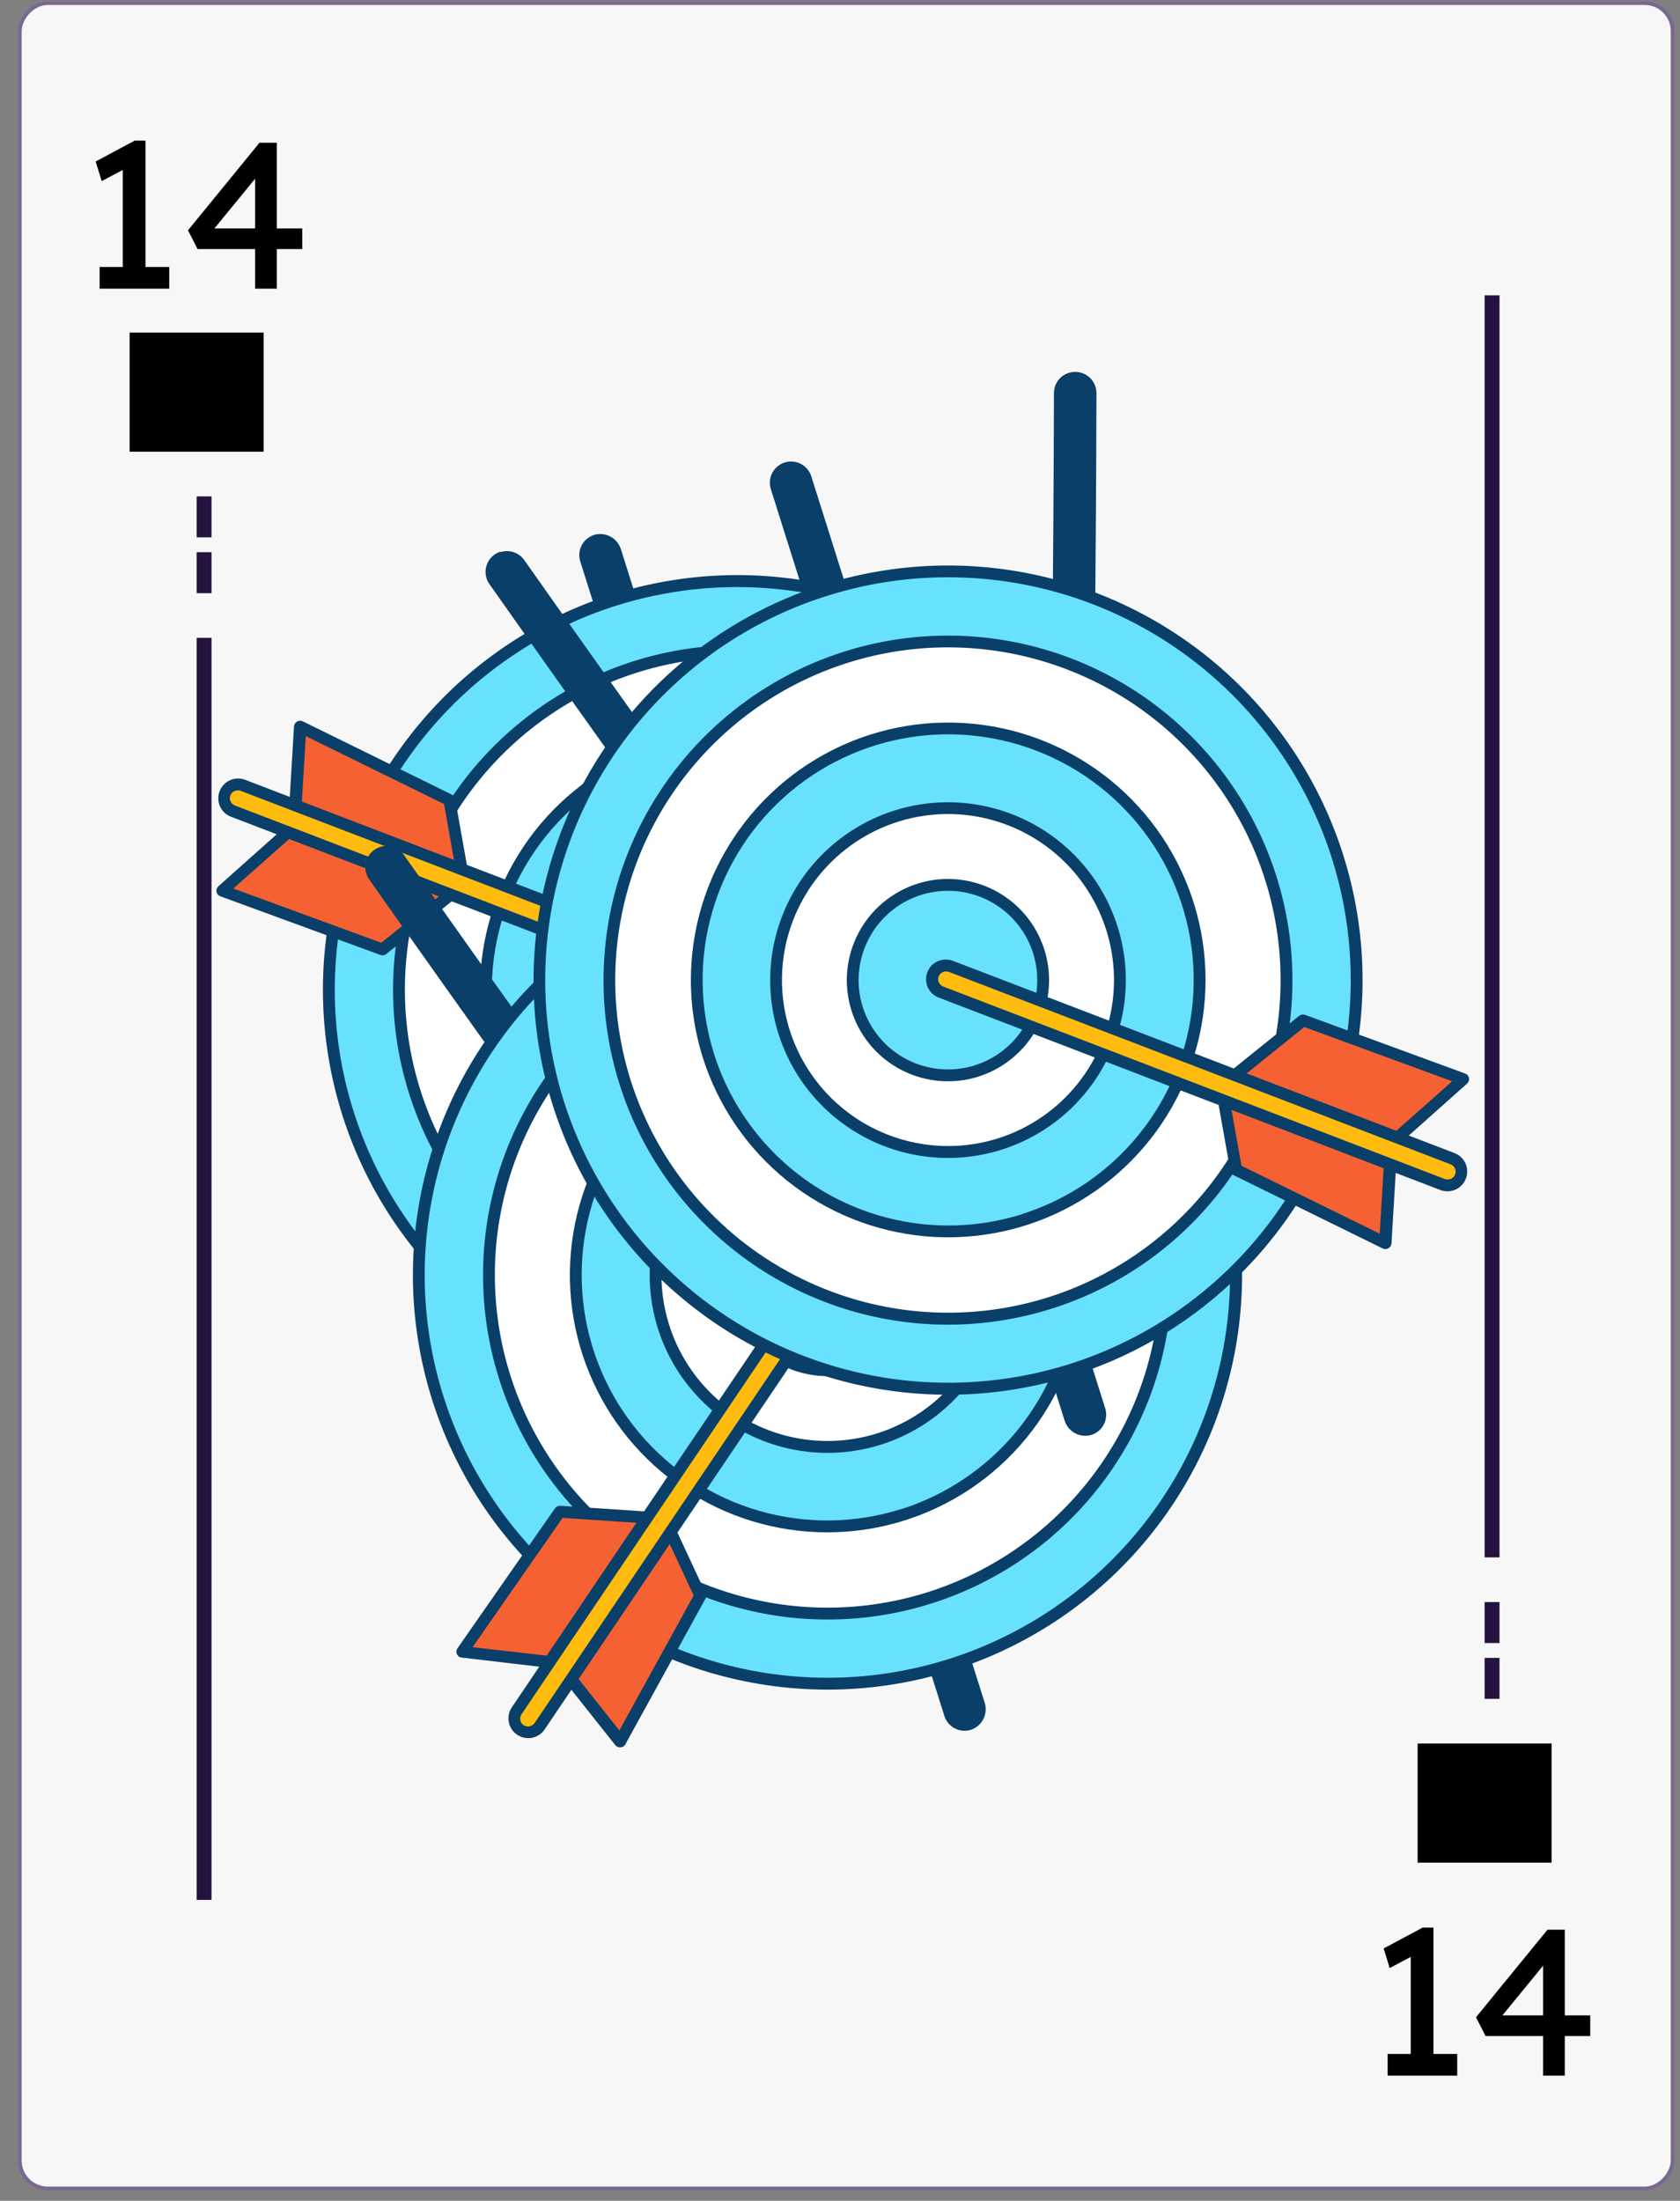 <svg width="71" height="93" viewBox="0 0 71 93" fill="none" xmlns="http://www.w3.org/2000/svg">
<rect x="0" y="0" width="71" height="93" fill="#808080" stroke="none"/>
<rect x="0.079" y="-0.079" width="69.85" height="92.347" rx="1.18" transform="matrix(1 0 0 -1 0.759 92.4)" fill="#F7F7F7" stroke="#796894" stroke-width="0.157"/>
<rect x="8.31" y="26.954" width="0.629" height="53.332" fill="#24133F"/>
<rect width="0.629" height="53.332" transform="matrix(1 0 0 -1 62.743 65.812)" fill="#24133F"/>
<rect x="8.31" y="20.976" width="0.629" height="1.731" fill="#24133F"/>
<rect width="0.629" height="1.731" transform="matrix(1 0 0 -1 62.743 71.79)" fill="#24133F"/>
<rect x="8.31" y="23.335" width="0.629" height="1.731" fill="#24133F"/>
<rect width="0.629" height="1.731" transform="matrix(1 0 0 -1 62.743 69.431)" fill="#24133F"/>
<rect x="5.478" y="14.054" width="5.664" height="5.034" fill="black"/>
<rect width="5.664" height="5.034" transform="matrix(1 0 0 -1 59.911 78.712)" fill="black"/>
<path d="M38.417 62.647L26.007 23.301C25.96 23.138 25.852 22.998 25.705 22.911C25.559 22.824 25.384 22.796 25.218 22.833C25.133 22.855 25.053 22.894 24.983 22.948C24.914 23.002 24.856 23.069 24.813 23.146C24.771 23.223 24.744 23.308 24.735 23.395C24.727 23.483 24.736 23.571 24.762 23.655L37.184 63.036C37.235 63.2 37.35 63.336 37.502 63.415C37.654 63.494 37.831 63.51 37.995 63.458C38.158 63.407 38.295 63.292 38.374 63.14C38.453 62.988 38.469 62.81 38.417 62.647Z" fill="#093F68"/>
<path d="M38.07 63.696C37.843 63.768 37.598 63.746 37.387 63.636C37.176 63.527 37.017 63.338 36.946 63.111L24.525 23.73C24.488 23.614 24.474 23.491 24.486 23.37C24.498 23.248 24.535 23.131 24.594 23.024C24.653 22.918 24.733 22.824 24.83 22.75C24.926 22.675 25.037 22.621 25.155 22.591C25.384 22.537 25.624 22.573 25.827 22.691C26.03 22.809 26.18 23.001 26.246 23.226L38.655 62.572C38.727 62.798 38.705 63.044 38.596 63.255C38.486 63.466 38.297 63.625 38.07 63.696ZM25.26 23.081C25.21 23.097 25.163 23.122 25.123 23.155C25.083 23.188 25.05 23.229 25.026 23.276C25.001 23.322 24.987 23.373 24.983 23.425C24.978 23.477 24.985 23.53 25.001 23.579L37.422 62.961C37.454 63.061 37.524 63.145 37.617 63.194C37.711 63.242 37.819 63.252 37.92 63.22C38.02 63.188 38.104 63.118 38.153 63.025C38.201 62.931 38.211 62.822 38.179 62.722L25.769 23.376C25.741 23.274 25.675 23.186 25.585 23.13C25.494 23.074 25.386 23.054 25.282 23.075L25.26 23.081Z" fill="#093F68"/>
<path d="M26.438 66.629C26.454 59.207 26.53 52.724 26.657 46.453C26.665 46.288 26.611 46.126 26.506 45.998C26.402 45.87 26.253 45.785 26.09 45.76C26 45.749 25.909 45.757 25.822 45.783C25.736 45.81 25.655 45.854 25.587 45.913C25.519 45.973 25.463 46.046 25.425 46.128C25.387 46.21 25.366 46.299 25.364 46.39C25.235 52.677 25.165 59.182 25.142 66.62C25.141 66.721 25.165 66.822 25.211 66.913C25.257 67.004 25.323 67.083 25.405 67.143C25.488 67.204 25.583 67.244 25.683 67.26C25.784 67.277 25.887 67.27 25.984 67.239C26.114 67.198 26.229 67.117 26.31 67.008C26.392 66.898 26.437 66.766 26.438 66.629Z" fill="#093F68"/>
<path d="M26.061 67.484C25.927 67.526 25.784 67.537 25.644 67.513C25.505 67.49 25.373 67.434 25.259 67.351C25.145 67.267 25.053 67.157 24.99 67.031C24.926 66.905 24.894 66.765 24.895 66.624C24.913 59.146 24.986 52.719 25.117 46.394C25.12 46.269 25.149 46.145 25.203 46.032C25.256 45.918 25.333 45.817 25.428 45.735C25.523 45.653 25.634 45.591 25.754 45.554C25.874 45.518 26 45.506 26.125 45.521C26.349 45.556 26.552 45.671 26.697 45.845C26.842 46.02 26.918 46.241 26.91 46.467C26.784 52.791 26.711 59.191 26.69 66.639C26.689 66.828 26.628 67.013 26.514 67.165C26.401 67.317 26.242 67.428 26.061 67.484ZM25.891 46.024C25.812 46.049 25.742 46.098 25.693 46.165C25.643 46.231 25.616 46.311 25.614 46.394C25.483 52.719 25.415 59.15 25.392 66.624C25.392 66.687 25.407 66.749 25.436 66.805C25.464 66.861 25.506 66.91 25.557 66.947C25.607 66.984 25.665 67.009 25.726 67.019C25.788 67.029 25.851 67.025 25.91 67.005C25.99 66.979 26.06 66.928 26.11 66.861C26.16 66.793 26.188 66.711 26.189 66.627C26.196 59.178 26.268 52.765 26.408 46.445C26.416 46.379 26.407 46.312 26.382 46.25C26.357 46.188 26.316 46.134 26.265 46.092C26.213 46.049 26.152 46.021 26.086 46.009C26.021 45.997 25.953 46.001 25.89 46.022L25.891 46.024Z" fill="#093F68"/>
<path d="M50.004 59.671C50.101 59.64 50.189 59.586 50.261 59.515C50.334 59.444 50.389 59.356 50.421 59.26C50.454 59.163 50.463 59.061 50.449 58.96C50.434 58.859 50.396 58.764 50.338 58.68C46.063 52.598 42.27 47.32 38.561 42.251C38.473 42.126 38.344 42.035 38.197 41.994C38.049 41.953 37.892 41.965 37.752 42.027C37.665 42.067 37.589 42.126 37.527 42.2C37.466 42.273 37.422 42.359 37.398 42.452C37.374 42.545 37.371 42.642 37.389 42.736C37.407 42.83 37.446 42.918 37.503 42.996C41.209 48.066 44.996 53.346 49.277 59.426C49.357 59.538 49.47 59.622 49.601 59.666C49.731 59.71 49.872 59.712 50.004 59.671Z" fill="#093F68"/>
<path d="M50.079 59.909C49.897 59.967 49.701 59.965 49.52 59.904C49.339 59.843 49.183 59.725 49.074 59.569C44.774 53.466 41.033 48.247 37.3 43.143C37.224 43.038 37.171 42.917 37.147 42.789C37.122 42.661 37.126 42.529 37.158 42.403C37.191 42.274 37.252 42.154 37.337 42.051C37.422 41.949 37.529 41.867 37.65 41.811C37.842 41.724 38.059 41.706 38.262 41.761C38.466 41.816 38.644 41.941 38.766 42.113C42.498 47.22 46.241 52.438 50.548 58.557C50.629 58.672 50.682 58.805 50.702 58.944C50.722 59.084 50.709 59.226 50.664 59.36C50.619 59.493 50.543 59.615 50.443 59.713C50.342 59.812 50.219 59.886 50.085 59.928L50.079 59.909ZM37.904 42.236L37.859 42.25C37.805 42.275 37.758 42.311 37.72 42.356C37.682 42.401 37.654 42.454 37.639 42.511C37.624 42.568 37.622 42.628 37.633 42.686C37.644 42.744 37.667 42.799 37.702 42.847C41.438 47.952 45.179 53.173 49.486 59.29C49.535 59.358 49.604 59.41 49.684 59.437C49.764 59.464 49.85 59.465 49.931 59.44C49.991 59.421 50.045 59.388 50.09 59.344C50.134 59.3 50.168 59.247 50.187 59.187C50.207 59.128 50.213 59.065 50.203 59.003C50.194 58.941 50.171 58.882 50.134 58.831C45.834 52.726 42.093 47.505 38.361 42.406C38.312 42.333 38.242 42.278 38.16 42.248C38.078 42.217 37.989 42.213 37.904 42.236Z" fill="#093F68"/>
<path d="M36.365 58.291C45.461 55.422 50.508 45.723 47.64 36.628C44.771 27.532 35.072 22.485 25.977 25.354C16.881 28.222 11.833 37.921 14.702 47.017C17.571 56.112 27.27 61.16 36.365 58.291Z" fill="#68E1FD"/>
<path d="M36.441 58.531C33.136 59.574 29.596 59.614 26.269 58.645C22.942 57.676 19.977 55.742 17.749 53.088C15.521 50.434 14.13 47.178 13.752 43.733C13.374 40.289 14.026 36.809 15.626 33.735C17.226 30.661 19.701 28.131 22.739 26.463C25.777 24.796 29.241 24.067 32.693 24.369C36.145 24.67 39.431 25.989 42.133 28.157C44.836 30.326 46.835 33.248 47.878 36.553C49.27 40.984 48.847 45.786 46.703 49.907C44.559 54.027 40.869 57.129 36.441 58.531ZM26.052 25.591C22.841 26.604 20.002 28.545 17.895 31.171C15.787 33.797 14.506 36.988 14.213 40.342C13.919 43.696 14.627 47.062 16.247 50.013C17.866 52.965 20.325 55.37 23.311 56.924C26.297 58.478 29.678 59.112 33.024 58.745C36.371 58.378 39.534 57.027 42.112 54.862C44.691 52.698 46.57 49.817 47.511 46.585C48.453 43.353 48.415 39.914 47.401 36.703C46.039 32.401 43.026 28.816 39.024 26.733C35.022 24.65 30.356 24.239 26.052 25.591Z" fill="#093F68"/>
<path d="M35.475 55.469C43.012 53.092 47.195 45.055 44.818 37.518C42.441 29.981 34.404 25.798 26.866 28.175C19.329 30.552 15.147 38.59 17.524 46.127C19.901 53.663 27.938 57.846 35.475 55.469Z" fill="white"/>
<path d="M35.55 55.707C32.804 56.573 29.863 56.606 27.098 55.8C24.334 54.995 21.87 53.388 20.019 51.182C18.168 48.976 17.012 46.271 16.698 43.408C16.384 40.546 16.927 37.655 18.256 35.101C19.585 32.546 21.642 30.444 24.167 29.058C26.691 27.673 29.57 27.067 32.438 27.318C35.307 27.569 38.037 28.664 40.283 30.467C42.529 32.269 44.19 34.697 45.056 37.443C46.213 41.125 45.862 45.117 44.08 48.541C42.298 51.965 39.231 54.542 35.55 55.707ZM26.942 28.416C24.29 29.252 21.946 30.856 20.206 33.025C18.465 35.194 17.407 37.831 17.165 40.601C16.923 43.371 17.508 46.151 18.846 48.589C20.184 51.027 22.215 53.013 24.682 54.297C27.149 55.581 29.941 56.104 32.705 55.801C35.47 55.497 38.082 54.381 40.212 52.593C42.342 50.805 43.894 48.425 44.671 45.755C45.449 43.086 45.417 40.245 44.58 37.593C43.454 34.04 40.965 31.078 37.659 29.357C34.352 27.637 30.498 27.298 26.942 28.416Z" fill="#093F68"/>
<path d="M34.367 51.955C39.963 50.19 43.068 44.222 41.303 38.627C39.538 33.031 33.571 29.925 27.975 31.69C22.379 33.455 19.274 39.422 21.039 45.018C22.804 50.614 28.771 53.719 34.367 51.955Z" fill="#68E1FD"/>
<path d="M34.444 52.2C32.393 52.849 30.195 52.876 28.129 52.276C26.063 51.676 24.221 50.477 22.836 48.831C21.451 47.184 20.586 45.164 20.35 43.025C20.113 40.887 20.517 38.726 21.508 36.817C22.5 34.908 24.036 33.336 25.921 32.299C27.807 31.263 29.957 30.809 32.101 30.995C34.244 31.181 36.284 31.998 37.963 33.344C39.642 34.69 40.884 36.503 41.532 38.554C42.397 41.304 42.137 44.284 40.808 46.842C39.479 49.4 37.191 51.326 34.444 52.2ZM28.052 31.933C26.093 32.548 24.36 33.731 23.074 35.331C21.787 36.931 21.005 38.877 20.824 40.922C20.644 42.967 21.075 45.02 22.061 46.821C23.048 48.621 24.547 50.089 26.368 51.037C28.189 51.985 30.251 52.372 32.292 52.148C34.333 51.925 36.262 51.1 37.834 49.78C39.407 48.46 40.552 46.703 41.126 44.731C41.699 42.76 41.675 40.662 41.056 38.705C40.225 36.084 38.391 33.899 35.953 32.629C33.515 31.359 30.674 31.107 28.05 31.928L28.052 31.933Z" fill="#093F68"/>
<path d="M33.356 48.752C37.184 47.545 39.307 43.464 38.1 39.637C36.893 35.81 32.812 33.686 28.985 34.893C25.158 36.1 23.034 40.181 24.241 44.008C25.448 47.835 29.529 49.959 33.356 48.752Z" fill="white"/>
<path d="M33.431 48.99C32.014 49.437 30.495 49.455 29.068 49.039C27.641 48.624 26.369 47.794 25.413 46.656C24.457 45.517 23.86 44.121 23.698 42.643C23.535 41.166 23.815 39.673 24.501 38.354C25.187 37.035 26.249 35.95 27.552 35.234C28.855 34.519 30.341 34.206 31.822 34.336C33.303 34.465 34.712 35.031 35.872 35.961C37.031 36.891 37.889 38.145 38.336 39.562C38.933 41.463 38.752 43.523 37.833 45.29C36.913 47.057 35.331 48.388 33.431 48.99ZM29.061 35.133C27.737 35.55 26.567 36.35 25.698 37.433C24.829 38.515 24.301 39.831 24.18 41.213C24.058 42.596 24.35 43.983 25.018 45.2C25.685 46.417 26.699 47.408 27.93 48.049C29.161 48.69 30.555 48.951 31.934 48.8C33.314 48.648 34.617 48.091 35.681 47.199C36.743 46.306 37.518 45.119 37.906 43.786C38.294 42.454 38.278 41.036 37.86 39.712C37.298 37.94 36.056 36.463 34.407 35.604C32.757 34.746 30.835 34.576 29.061 35.133Z" fill="#093F68"/>
<path d="M32.382 45.661C34.502 44.992 35.678 42.731 35.01 40.611C34.341 38.492 32.08 37.315 29.96 37.984C27.84 38.652 26.664 40.913 27.332 43.033C28.001 45.153 30.262 46.33 32.382 45.661Z" fill="#68E1FD"/>
<path d="M32.457 45.899C31.65 46.154 30.787 46.163 29.975 45.927C29.163 45.69 28.44 45.218 27.896 44.571C27.353 43.923 27.014 43.129 26.922 42.288C26.829 41.448 26.989 40.599 27.379 39.849C27.769 39.099 28.373 38.482 29.114 38.075C29.856 37.668 30.701 37.491 31.543 37.564C32.385 37.638 33.187 37.959 33.846 38.489C34.505 39.018 34.993 39.73 35.248 40.537C35.587 41.618 35.484 42.79 34.961 43.795C34.438 44.8 33.537 45.557 32.457 45.899ZM30.035 38.222C29.323 38.447 28.694 38.877 28.226 39.46C27.759 40.042 27.475 40.75 27.41 41.494C27.345 42.238 27.502 42.984 27.861 43.639C28.22 44.293 28.765 44.827 29.428 45.172C30.09 45.516 30.84 45.657 31.582 45.575C32.324 45.494 33.026 45.194 33.598 44.715C34.17 44.234 34.587 43.596 34.795 42.879C35.004 42.162 34.996 41.399 34.771 40.687C34.469 39.733 33.801 38.938 32.913 38.476C32.025 38.014 30.99 37.922 30.035 38.222Z" fill="#093F68"/>
<path d="M12.611 34.768L9.393 37.637L16.168 40.118L19.609 37.347L12.611 34.768Z" fill="#F56132"/>
<path d="M16.243 40.357C16.19 40.373 16.134 40.373 16.081 40.356L9.307 37.874C9.267 37.859 9.231 37.834 9.204 37.801C9.176 37.768 9.157 37.729 9.149 37.686C9.141 37.644 9.144 37.601 9.158 37.56C9.171 37.519 9.195 37.483 9.227 37.454L12.446 34.585C12.48 34.556 12.52 34.537 12.563 34.529C12.607 34.52 12.652 34.524 12.693 34.539L19.691 37.117C19.733 37.133 19.77 37.159 19.798 37.193C19.827 37.227 19.846 37.268 19.853 37.312C19.86 37.356 19.855 37.401 19.839 37.443C19.823 37.484 19.796 37.521 19.761 37.548L16.32 40.319C16.297 40.336 16.271 40.349 16.243 40.357ZM9.859 37.548L16.112 39.841L19.1 37.435L12.675 35.052L9.859 37.548Z" fill="#093F68"/>
<path d="M12.456 34.558L12.684 30.708L18.976 33.803L19.609 37.347L12.456 34.558Z" fill="#F56132"/>
<path d="M19.684 37.586C19.63 37.603 19.571 37.601 19.517 37.581L12.355 34.794C12.306 34.775 12.264 34.741 12.235 34.696C12.206 34.652 12.193 34.599 12.196 34.546L12.425 30.698C12.427 30.657 12.44 30.617 12.462 30.582C12.483 30.547 12.514 30.517 12.55 30.497C12.587 30.472 12.631 30.458 12.676 30.456C12.721 30.455 12.766 30.465 12.806 30.487L19.099 33.581C19.134 33.598 19.165 33.624 19.188 33.655C19.212 33.686 19.227 33.722 19.234 33.761L19.866 37.306C19.873 37.349 19.869 37.395 19.854 37.436C19.838 37.478 19.812 37.515 19.778 37.543C19.75 37.563 19.718 37.578 19.684 37.586ZM12.727 34.387L19.296 36.951L18.766 33.977L12.923 31.107L12.727 34.387Z" fill="#093F68"/>
<path d="M31.427 42.417C31.302 42.456 31.167 42.451 31.045 42.404L9.838 34.276C9.763 34.252 9.694 34.212 9.635 34.16C9.576 34.108 9.528 34.044 9.494 33.973C9.46 33.902 9.441 33.825 9.438 33.746C9.435 33.667 9.448 33.588 9.476 33.515C9.504 33.441 9.547 33.374 9.603 33.318C9.658 33.261 9.724 33.216 9.796 33.186C9.869 33.156 9.948 33.141 10.027 33.142C10.105 33.143 10.183 33.16 10.255 33.192L31.462 41.325C31.574 41.368 31.67 41.445 31.737 41.546C31.803 41.646 31.837 41.765 31.833 41.885C31.83 42.005 31.789 42.122 31.716 42.218C31.643 42.314 31.543 42.385 31.428 42.422L31.427 42.417Z" fill="#FFBC0E"/>
<path d="M31.502 42.655C31.323 42.711 31.131 42.704 30.956 42.636L9.749 34.509C9.544 34.427 9.38 34.268 9.293 34.066C9.206 33.864 9.202 33.635 9.283 33.43C9.363 33.225 9.52 33.06 9.72 32.97C9.921 32.88 10.149 32.874 10.355 32.951L31.564 41.085C31.725 41.148 31.862 41.258 31.957 41.402C32.052 41.545 32.101 41.715 32.095 41.887C32.09 42.059 32.031 42.226 31.927 42.363C31.823 42.5 31.679 42.602 31.514 42.654L31.502 42.655ZM9.945 33.413C9.88 33.434 9.823 33.475 9.782 33.53C9.74 33.584 9.717 33.651 9.715 33.719C9.714 33.788 9.733 33.856 9.771 33.913C9.809 33.97 9.864 34.014 9.928 34.039L31.134 42.171C31.216 42.2 31.306 42.197 31.386 42.162C31.465 42.126 31.528 42.062 31.561 41.982C31.577 41.941 31.585 41.898 31.584 41.854C31.583 41.81 31.573 41.767 31.555 41.727C31.538 41.688 31.512 41.651 31.481 41.621C31.449 41.591 31.412 41.568 31.371 41.552L10.163 33.415C10.093 33.392 10.017 33.393 9.947 33.417L9.945 33.413Z" fill="#093F68"/>
<path d="M28.961 32.665L41.371 72.01C41.425 72.172 41.417 72.348 41.347 72.503C41.277 72.658 41.15 72.781 40.993 72.847C40.911 72.878 40.823 72.892 40.735 72.887C40.647 72.883 40.561 72.861 40.482 72.823C40.403 72.784 40.333 72.73 40.275 72.663C40.218 72.597 40.175 72.519 40.148 72.435L27.727 33.054C27.676 32.89 27.691 32.713 27.77 32.561C27.85 32.409 27.986 32.294 28.15 32.243C28.313 32.191 28.491 32.206 28.643 32.286C28.795 32.365 28.909 32.501 28.961 32.665Z" fill="#093F68"/>
<path d="M28.075 32.004C27.848 32.076 27.659 32.234 27.549 32.445C27.439 32.656 27.418 32.902 27.489 33.129L39.91 72.51C39.947 72.626 40.006 72.734 40.085 72.827C40.165 72.919 40.262 72.995 40.372 73.048C40.481 73.102 40.601 73.132 40.723 73.138C40.844 73.143 40.966 73.124 41.08 73.081C41.298 72.994 41.475 72.827 41.573 72.614C41.672 72.4 41.684 72.157 41.609 71.935L29.199 32.59C29.128 32.363 28.969 32.174 28.758 32.064C28.547 31.954 28.301 31.933 28.075 32.004ZM40.885 72.619C40.835 72.635 40.782 72.642 40.73 72.637C40.678 72.633 40.627 72.619 40.581 72.594C40.535 72.57 40.493 72.537 40.46 72.497C40.427 72.457 40.402 72.41 40.387 72.36L27.965 32.979C27.934 32.878 27.943 32.769 27.992 32.676C28.041 32.582 28.124 32.512 28.225 32.48C28.325 32.449 28.434 32.458 28.527 32.507C28.621 32.556 28.691 32.639 28.723 32.74L41.133 72.085C41.168 72.186 41.165 72.295 41.123 72.393C41.081 72.491 41.003 72.569 40.906 72.612L40.885 72.619Z" fill="#093F68"/>
<path d="M16.865 36.276C21.136 42.346 24.918 47.612 28.62 52.675C28.721 52.806 28.77 52.97 28.758 53.135C28.745 53.3 28.672 53.454 28.553 53.568C28.486 53.629 28.407 53.675 28.32 53.703C28.234 53.731 28.143 53.74 28.053 53.731C27.963 53.722 27.876 53.694 27.797 53.648C27.719 53.603 27.651 53.542 27.598 53.469C23.884 48.394 20.095 43.106 15.809 37.028C15.75 36.944 15.712 36.848 15.697 36.748C15.682 36.647 15.692 36.544 15.724 36.447C15.757 36.351 15.812 36.263 15.884 36.192C15.957 36.121 16.046 36.068 16.143 36.037C16.273 35.996 16.413 35.996 16.543 36.039C16.672 36.082 16.785 36.165 16.865 36.276Z" fill="#093F68"/>
<path d="M16.066 35.792C15.931 35.834 15.808 35.908 15.707 36.007C15.606 36.106 15.53 36.227 15.485 36.361C15.44 36.495 15.427 36.638 15.448 36.778C15.469 36.917 15.522 37.05 15.604 37.166C19.909 43.28 23.656 48.502 27.392 53.607C27.467 53.708 27.562 53.792 27.671 53.855C27.779 53.917 27.9 53.956 28.025 53.969C28.15 53.981 28.276 53.968 28.395 53.929C28.515 53.891 28.625 53.828 28.718 53.744C28.882 53.587 28.983 53.376 29.001 53.15C29.02 52.924 28.955 52.7 28.819 52.518C25.087 47.412 21.355 42.211 17.066 36.123C16.956 35.969 16.8 35.853 16.62 35.794C16.44 35.734 16.246 35.733 16.066 35.792ZM28.238 53.466C28.159 53.491 28.074 53.49 27.995 53.465C27.917 53.439 27.848 53.389 27.8 53.322C24.064 48.216 20.318 42.989 16.011 36.88C15.975 36.829 15.951 36.769 15.943 36.707C15.934 36.645 15.94 36.581 15.961 36.522C15.98 36.462 16.013 36.408 16.058 36.365C16.102 36.321 16.157 36.289 16.217 36.271C16.297 36.246 16.384 36.247 16.463 36.274C16.543 36.301 16.613 36.352 16.662 36.421C20.941 42.517 24.68 47.729 28.421 52.825C28.465 52.874 28.496 52.935 28.511 53C28.526 53.065 28.524 53.132 28.506 53.196C28.488 53.261 28.454 53.319 28.407 53.367C28.36 53.414 28.302 53.449 28.239 53.468L28.238 53.466Z" fill="#093F68"/>
<path d="M40.158 28.455C40.255 28.425 40.358 28.418 40.458 28.435C40.559 28.452 40.654 28.492 40.736 28.552C40.818 28.612 40.884 28.691 40.93 28.782C40.976 28.873 41 28.973 41 29.075C40.989 36.508 40.91 43.008 40.78 49.288C40.78 49.441 40.727 49.589 40.629 49.707C40.532 49.825 40.397 49.906 40.246 49.935C40.152 49.952 40.055 49.948 39.963 49.923C39.871 49.898 39.785 49.852 39.712 49.79C39.639 49.728 39.581 49.65 39.542 49.563C39.503 49.476 39.484 49.381 39.486 49.285C39.613 43.006 39.685 36.509 39.703 29.073C39.704 28.935 39.749 28.801 39.83 28.69C39.912 28.579 40.027 28.497 40.158 28.455Z" fill="#093F68"/>
<path d="M40.083 28.217C39.901 28.274 39.742 28.387 39.628 28.541C39.515 28.695 39.455 28.881 39.455 29.072C39.435 36.538 39.365 42.958 39.236 49.28C39.234 49.41 39.26 49.54 39.313 49.659C39.367 49.778 39.446 49.883 39.545 49.968C39.645 50.055 39.764 50.118 39.893 50.154C40.021 50.189 40.156 50.195 40.287 50.171C40.494 50.132 40.682 50.022 40.817 49.86C40.952 49.698 41.027 49.494 41.028 49.283C41.154 42.96 41.226 36.538 41.243 29.055C41.243 28.914 41.211 28.775 41.147 28.649C41.084 28.523 40.991 28.414 40.878 28.331C40.764 28.247 40.633 28.192 40.493 28.168C40.354 28.145 40.212 28.155 40.077 28.198L40.083 28.217ZM40.252 49.677L40.206 49.691C40.148 49.702 40.089 49.7 40.032 49.684C39.974 49.669 39.922 49.642 39.877 49.603C39.831 49.565 39.795 49.518 39.771 49.464C39.746 49.41 39.734 49.352 39.735 49.293C39.866 42.968 39.935 36.545 39.953 29.064C39.953 28.98 39.981 28.898 40.031 28.83C40.081 28.762 40.151 28.712 40.231 28.686C40.291 28.667 40.354 28.663 40.416 28.673C40.477 28.684 40.536 28.709 40.586 28.746C40.636 28.783 40.677 28.831 40.705 28.887C40.733 28.944 40.747 29.005 40.747 29.068C40.728 36.536 40.659 42.959 40.528 49.276C40.529 49.363 40.504 49.449 40.454 49.521C40.404 49.593 40.334 49.647 40.252 49.677Z" fill="#093F68"/>
<path d="M29.779 37.41C38.875 34.541 48.574 39.589 51.442 48.684C54.311 57.779 49.263 67.478 40.168 70.347C31.073 73.216 21.374 68.168 18.505 59.073C15.636 49.977 20.684 40.278 29.779 37.41Z" fill="#68E1FD"/>
<path d="M29.703 37.169C26.398 38.211 23.477 40.21 21.307 42.912C19.138 45.615 17.819 48.9 17.517 52.352C17.215 55.804 17.944 59.269 19.61 62.307C21.277 65.345 23.808 67.821 26.881 69.421C29.955 71.021 33.435 71.673 36.879 71.296C40.324 70.918 43.58 69.528 46.234 67.3C48.889 65.073 50.823 62.108 51.792 58.781C52.762 55.454 52.723 51.914 51.681 48.609C50.278 44.181 47.177 40.49 43.057 38.346C38.937 36.201 34.135 35.778 29.703 37.169ZM40.093 70.109C36.882 71.123 33.443 71.161 30.211 70.219C26.978 69.278 24.098 67.399 21.933 64.82C19.769 62.242 18.418 59.079 18.05 55.732C17.683 52.386 18.317 49.005 19.872 46.019C21.426 43.032 23.831 40.574 26.782 38.955C29.734 37.335 33.1 36.627 36.453 36.92C39.807 37.214 42.999 38.495 45.625 40.602C48.25 42.71 50.192 45.548 51.204 48.759C52.556 53.064 52.146 57.729 50.063 61.732C47.98 65.734 44.394 68.747 40.093 70.109Z" fill="#093F68"/>
<path d="M30.669 40.232C38.206 37.855 46.244 42.037 48.621 49.575C50.998 57.111 46.815 65.149 39.278 67.526C31.741 69.903 23.704 65.72 21.327 58.183C18.95 50.646 23.133 42.609 30.669 40.232Z" fill="white"/>
<path d="M30.594 39.993C27.848 40.86 25.421 42.521 23.618 44.767C21.816 47.013 20.72 49.742 20.47 52.611C20.219 55.48 20.825 58.358 22.21 60.883C23.595 63.407 25.698 65.464 28.252 66.793C30.807 68.123 33.698 68.665 36.56 68.351C39.423 68.037 42.128 66.882 44.334 65.031C46.539 63.18 48.146 60.716 48.952 57.951C49.757 55.187 49.725 52.245 48.859 49.499C47.694 45.819 45.117 42.751 41.693 40.969C38.268 39.187 34.277 38.836 30.594 39.993ZM39.202 67.285C36.55 68.121 33.709 68.153 31.04 67.375C28.37 66.597 25.991 65.044 24.203 62.914C22.415 60.784 21.299 58.172 20.997 55.407C20.694 52.643 21.218 49.851 22.502 47.384C23.786 44.917 25.772 42.887 28.21 41.549C30.649 40.212 33.429 39.627 36.199 39.87C38.969 40.112 41.605 41.171 43.774 42.911C45.943 44.652 47.547 46.997 48.383 49.649C49.499 53.205 49.16 57.059 47.439 60.365C45.718 63.672 42.756 66.16 39.202 67.285Z" fill="#093F68"/>
<path d="M31.778 43.747C37.374 41.982 43.341 45.087 45.106 50.683C46.871 56.279 43.765 62.246 38.169 64.011C32.574 65.776 26.606 62.671 24.841 57.075C23.076 51.479 26.182 45.512 31.778 43.747Z" fill="#68E1FD"/>
<path d="M31.701 43.501C29.648 44.146 27.833 45.385 26.484 47.062C25.136 48.738 24.315 50.777 24.126 52.92C23.937 55.063 24.387 57.214 25.42 59.102C26.454 60.989 28.023 62.527 29.931 63.522C31.839 64.516 33.999 64.923 36.138 64.69C38.276 64.457 40.298 63.595 41.947 62.213C43.596 60.831 44.798 58.991 45.401 56.926C46.004 54.861 45.981 52.663 45.334 50.611C44.466 47.862 42.543 45.571 39.987 44.238C37.431 42.906 34.451 42.64 31.701 43.501ZM38.093 63.768C36.135 64.388 34.038 64.413 32.066 63.841C30.094 63.268 28.337 62.124 27.016 60.552C25.695 58.98 24.869 57.052 24.645 55.011C24.42 52.97 24.806 50.908 25.753 49.087C26.701 47.265 28.167 45.766 29.967 44.778C31.767 43.79 33.82 43.358 35.865 43.538C37.911 43.717 39.857 44.499 41.458 45.785C43.059 47.071 44.242 48.802 44.858 50.761C45.682 53.383 45.432 56.225 44.165 58.664C42.897 61.103 40.714 62.94 38.094 63.773L38.093 63.768Z" fill="#093F68"/>
<path d="M32.788 46.949C36.615 45.742 40.696 47.866 41.903 51.693C43.11 55.52 40.986 59.601 37.159 60.808C33.332 62.015 29.251 59.891 28.044 56.064C26.837 52.237 28.961 48.156 32.788 46.949Z" fill="white"/>
<path d="M32.713 46.712C31.295 47.158 30.042 48.015 29.111 49.175C28.18 50.334 27.614 51.743 27.484 53.224C27.355 54.705 27.667 56.191 28.382 57.494C29.097 58.797 30.182 59.859 31.5 60.546C32.819 61.233 34.312 61.513 35.789 61.351C37.267 61.189 38.664 60.593 39.802 59.637C40.941 58.681 41.771 57.41 42.187 55.983C42.603 54.555 42.586 53.037 42.139 51.619C41.538 49.72 40.208 48.136 38.441 47.216C36.674 46.296 34.614 46.115 32.713 46.712ZM37.083 60.568C35.76 60.986 34.342 61.002 33.01 60.614C31.677 60.226 30.489 59.452 29.597 58.389C28.705 57.326 28.148 56.022 27.996 54.643C27.845 53.263 28.106 51.869 28.747 50.638C29.387 49.407 30.379 48.394 31.596 47.726C32.813 47.059 34.2 46.767 35.583 46.888C36.965 47.009 38.281 47.537 39.363 48.406C40.445 49.275 41.246 50.446 41.663 51.769C42.219 53.543 42.05 55.466 41.192 57.115C40.333 58.764 38.856 60.006 37.083 60.568Z" fill="#093F68"/>
<path d="M33.763 50.04C35.883 49.372 38.144 50.548 38.812 52.668C39.481 54.788 38.304 57.049 36.184 57.718C34.065 58.386 31.804 57.21 31.135 55.09C30.467 52.97 31.643 50.709 33.763 50.04Z" fill="#68E1FD"/>
<path d="M33.688 49.802C32.882 50.056 32.169 50.544 31.64 51.203C31.111 51.863 30.789 52.664 30.715 53.507C30.642 54.349 30.82 55.194 31.226 55.935C31.633 56.676 32.25 57.28 33 57.671C33.75 58.061 34.599 58.22 35.44 58.128C36.28 58.036 37.074 57.697 37.722 57.153C38.369 56.609 38.841 55.886 39.078 55.075C39.314 54.263 39.305 53.399 39.05 52.593C38.708 51.512 37.952 50.612 36.946 50.089C35.941 49.565 34.769 49.462 33.688 49.802ZM36.109 57.479C35.397 57.704 34.635 57.712 33.918 57.503C33.201 57.294 32.562 56.878 32.082 56.306C31.602 55.734 31.302 55.032 31.221 54.29C31.14 53.548 31.28 52.798 31.625 52.136C31.97 51.473 32.503 50.928 33.158 50.569C33.812 50.21 34.559 50.053 35.302 50.118C36.046 50.183 36.754 50.467 37.337 50.934C37.919 51.401 38.35 52.031 38.574 52.743C38.874 53.698 38.783 54.733 38.321 55.621C37.859 56.508 37.063 57.177 36.109 57.479Z" fill="#093F68"/>
<path d="M23.82 70.304L19.537 69.801L23.663 63.882L28.071 64.177L23.82 70.304Z" fill="#F56132"/>
<path d="M23.588 63.643C23.535 63.66 23.489 63.693 23.456 63.738L19.332 69.657C19.308 69.692 19.293 69.733 19.289 69.776C19.285 69.819 19.292 69.862 19.31 69.901C19.328 69.94 19.355 69.974 19.39 70C19.424 70.025 19.465 70.041 19.507 70.046L23.79 70.549C23.834 70.554 23.878 70.547 23.918 70.528C23.959 70.51 23.993 70.482 24.019 70.446L28.27 64.319C28.296 64.282 28.311 64.24 28.315 64.195C28.319 64.151 28.311 64.106 28.291 64.066C28.272 64.026 28.242 63.992 28.205 63.967C28.168 63.943 28.125 63.928 28.081 63.926L23.673 63.63C23.644 63.63 23.616 63.635 23.588 63.643ZM19.971 69.607L23.777 64.142L27.604 64.398L23.709 70.035L19.971 69.607Z" fill="#093F68"/>
<path d="M23.813 70.565L26.209 73.588L29.586 67.443L28.071 64.177L23.813 70.565Z" fill="#F56132"/>
<path d="M27.996 63.94C27.942 63.956 27.895 63.992 27.863 64.039L23.595 70.43C23.565 70.474 23.551 70.527 23.553 70.58C23.555 70.633 23.574 70.684 23.607 70.725L26.002 73.745C26.028 73.778 26.061 73.803 26.099 73.819C26.137 73.836 26.179 73.842 26.22 73.839C26.265 73.837 26.309 73.823 26.347 73.799C26.385 73.775 26.415 73.74 26.435 73.7L29.815 67.555C29.834 67.521 29.844 67.482 29.845 67.443C29.847 67.404 29.839 67.365 29.822 67.33L28.305 64.064C28.287 64.024 28.258 63.99 28.221 63.964C28.184 63.939 28.142 63.924 28.098 63.921C28.063 63.92 28.028 63.926 27.996 63.94ZM24.133 70.551L28.042 64.682L29.315 67.422L26.175 73.125L24.133 70.551Z" fill="#093F68"/>
<path d="M34.842 53.245C34.717 53.285 34.61 53.366 34.537 53.475L21.831 72.299C21.783 72.362 21.749 72.434 21.731 72.51C21.712 72.587 21.709 72.667 21.722 72.745C21.736 72.822 21.764 72.897 21.807 72.963C21.85 73.029 21.906 73.086 21.971 73.13C22.037 73.174 22.11 73.205 22.188 73.219C22.265 73.234 22.345 73.233 22.422 73.216C22.499 73.198 22.572 73.166 22.636 73.12C22.7 73.074 22.754 73.015 22.795 72.948L35.497 54.12C35.565 54.02 35.599 53.901 35.596 53.781C35.593 53.66 35.552 53.544 35.48 53.447C35.408 53.351 35.308 53.279 35.193 53.242C35.079 53.205 34.955 53.204 34.84 53.24L34.842 53.245Z" fill="#FFBC0E"/>
<path d="M34.767 53.007C34.588 53.064 34.435 53.18 34.331 53.335L21.624 72.159C21.503 72.343 21.46 72.568 21.505 72.784C21.549 72.999 21.678 73.189 21.861 73.31C22.044 73.432 22.268 73.477 22.483 73.436C22.699 73.394 22.89 73.269 23.014 73.088L35.718 54.257C35.814 54.114 35.863 53.944 35.859 53.772C35.854 53.6 35.797 53.433 35.693 53.295C35.59 53.157 35.446 53.055 35.282 53.002C35.118 52.95 34.942 52.949 34.778 53.001L34.767 53.007ZM22.414 72.944C22.348 72.965 22.278 72.964 22.213 72.943C22.147 72.921 22.09 72.88 22.049 72.825C22.009 72.77 21.986 72.703 21.984 72.635C21.983 72.566 22.002 72.499 22.041 72.442L34.743 53.614C34.794 53.543 34.87 53.494 34.955 53.477C35.04 53.461 35.129 53.477 35.202 53.524C35.238 53.548 35.269 53.58 35.294 53.616C35.318 53.652 35.334 53.693 35.343 53.736C35.351 53.779 35.351 53.823 35.342 53.865C35.334 53.908 35.317 53.949 35.292 53.985L22.591 72.818C22.546 72.877 22.483 72.919 22.412 72.94L22.414 72.944Z" fill="#093F68"/>
<path d="M32.815 20.593L45.225 59.939C45.272 60.102 45.38 60.242 45.527 60.329C45.673 60.416 45.847 60.444 46.014 60.407C46.099 60.385 46.179 60.346 46.248 60.293C46.318 60.239 46.376 60.171 46.419 60.094C46.461 60.017 46.488 59.933 46.496 59.845C46.505 59.758 46.496 59.669 46.469 59.586L34.048 20.204C33.997 20.041 33.882 19.904 33.73 19.825C33.578 19.746 33.401 19.73 33.237 19.782C33.074 19.834 32.937 19.948 32.858 20.1C32.779 20.252 32.763 20.43 32.815 20.593Z" fill="#093F68"/>
<path d="M33.162 19.544C33.389 19.473 33.635 19.494 33.846 19.604C34.056 19.713 34.215 19.902 34.287 20.129L46.708 59.511C46.745 59.627 46.758 59.749 46.746 59.87C46.734 59.992 46.697 60.109 46.638 60.216C46.579 60.323 46.499 60.416 46.403 60.491C46.306 60.565 46.195 60.619 46.077 60.649C45.849 60.703 45.608 60.667 45.405 60.549C45.202 60.431 45.052 60.239 44.987 60.014L32.577 20.669C32.505 20.442 32.527 20.196 32.637 19.985C32.746 19.774 32.935 19.616 33.162 19.544ZM45.972 60.159C46.022 60.144 46.069 60.119 46.109 60.085C46.149 60.052 46.183 60.011 46.207 59.964C46.231 59.918 46.246 59.867 46.25 59.815C46.254 59.763 46.248 59.71 46.231 59.661L33.81 20.279C33.779 20.179 33.708 20.095 33.615 20.047C33.522 19.998 33.413 19.989 33.312 20.02C33.212 20.052 33.128 20.122 33.08 20.216C33.031 20.309 33.021 20.418 33.053 20.518L45.463 59.864C45.491 59.966 45.557 60.054 45.648 60.11C45.738 60.166 45.846 60.186 45.951 60.166L45.972 60.159Z" fill="#093F68"/>
<path d="M44.794 16.611C44.779 24.033 44.703 30.516 44.575 36.788C44.568 36.953 44.621 37.115 44.726 37.243C44.831 37.371 44.979 37.456 45.142 37.481C45.232 37.492 45.323 37.484 45.41 37.457C45.497 37.431 45.577 37.387 45.645 37.327C45.714 37.268 45.769 37.195 45.807 37.113C45.846 37.031 45.866 36.942 45.868 36.851C45.998 30.563 46.067 24.059 46.09 16.621C46.091 16.519 46.067 16.419 46.021 16.328C45.976 16.237 45.909 16.158 45.827 16.097C45.745 16.037 45.65 15.997 45.549 15.98C45.449 15.964 45.346 15.971 45.248 16.002C45.118 16.043 45.004 16.123 44.922 16.233C44.84 16.342 44.796 16.475 44.794 16.611Z" fill="#093F68"/>
<path d="M45.171 15.756C45.306 15.714 45.449 15.704 45.588 15.727C45.727 15.75 45.859 15.806 45.973 15.89C46.087 15.973 46.179 16.083 46.242 16.209C46.306 16.336 46.338 16.475 46.338 16.616C46.319 24.094 46.246 30.521 46.115 36.846C46.112 36.972 46.083 37.095 46.029 37.209C45.976 37.322 45.899 37.423 45.804 37.505C45.709 37.587 45.598 37.649 45.478 37.686C45.358 37.722 45.232 37.734 45.108 37.719C44.884 37.685 44.68 37.569 44.535 37.395C44.391 37.221 44.315 36.999 44.322 36.773C44.449 30.45 44.522 24.049 44.542 16.602C44.543 16.412 44.605 16.228 44.718 16.076C44.831 15.924 44.99 15.812 45.171 15.756ZM45.342 37.216C45.421 37.191 45.49 37.142 45.539 37.076C45.589 37.009 45.616 36.929 45.618 36.846C45.749 30.521 45.818 24.09 45.84 16.616C45.84 16.553 45.825 16.491 45.797 16.435C45.768 16.379 45.727 16.331 45.675 16.294C45.626 16.256 45.568 16.231 45.506 16.221C45.444 16.211 45.381 16.216 45.322 16.235C45.242 16.261 45.172 16.312 45.122 16.38C45.072 16.448 45.044 16.529 45.043 16.613C45.036 24.062 44.965 30.475 44.824 36.795C44.816 36.861 44.825 36.929 44.85 36.99C44.876 37.052 44.916 37.106 44.967 37.149C45.019 37.191 45.08 37.219 45.146 37.231C45.212 37.244 45.279 37.239 45.342 37.218L45.342 37.216Z" fill="#093F68"/>
<path d="M21.229 23.57C21.132 23.601 21.044 23.654 20.971 23.726C20.898 23.797 20.844 23.884 20.811 23.981C20.779 24.077 20.769 24.18 20.784 24.281C20.798 24.381 20.836 24.477 20.894 24.561C25.169 30.643 28.962 35.921 32.671 40.99C32.76 41.115 32.888 41.206 33.036 41.247C33.183 41.288 33.34 41.276 33.48 41.214C33.567 41.174 33.644 41.115 33.705 41.041C33.766 40.968 33.81 40.881 33.834 40.789C33.858 40.696 33.861 40.599 33.843 40.505C33.825 40.411 33.786 40.322 33.73 40.245C30.023 35.175 26.237 29.895 21.955 23.815C21.875 23.703 21.762 23.618 21.632 23.574C21.501 23.53 21.36 23.529 21.229 23.57Z" fill="#093F68"/>
<path d="M21.154 23.332C21.335 23.274 21.531 23.275 21.712 23.337C21.893 23.398 22.049 23.515 22.159 23.672C26.458 29.775 30.199 34.994 33.932 40.097C34.009 40.203 34.061 40.324 34.086 40.452C34.11 40.58 34.106 40.712 34.074 40.838C34.041 40.967 33.98 41.087 33.895 41.19C33.81 41.292 33.703 41.374 33.583 41.43C33.39 41.517 33.174 41.535 32.97 41.48C32.766 41.424 32.588 41.3 32.466 41.128C28.735 36.021 24.992 30.803 20.685 24.684C20.603 24.569 20.55 24.436 20.53 24.296C20.51 24.157 20.523 24.014 20.568 23.881C20.613 23.747 20.689 23.626 20.79 23.527C20.89 23.429 21.013 23.355 21.148 23.313L21.154 23.332ZM33.328 41.005L33.373 40.991C33.427 40.966 33.474 40.93 33.512 40.885C33.55 40.84 33.578 40.787 33.593 40.73C33.608 40.672 33.61 40.613 33.599 40.555C33.589 40.497 33.565 40.442 33.531 40.394C29.794 35.289 26.053 30.067 21.747 23.951C21.698 23.882 21.628 23.831 21.548 23.804C21.468 23.777 21.382 23.776 21.301 23.801C21.242 23.82 21.188 23.852 21.143 23.896C21.098 23.94 21.065 23.994 21.045 24.053C21.025 24.113 21.02 24.176 21.029 24.238C21.038 24.3 21.062 24.359 21.098 24.41C25.398 30.515 29.14 35.736 32.871 40.835C32.92 40.907 32.99 40.963 33.072 40.993C33.154 41.024 33.244 41.028 33.328 41.005Z" fill="#093F68"/>
<path d="M34.867 24.95C25.772 27.818 20.724 37.517 23.593 46.613C26.461 55.708 36.16 60.756 45.256 57.887C54.351 55.018 59.399 45.319 56.53 36.224C53.661 27.129 43.962 22.081 34.867 24.95Z" fill="#68E1FD"/>
<path d="M34.791 24.709C38.096 23.666 41.636 23.627 44.963 24.596C48.29 25.565 51.255 27.499 53.483 30.153C55.711 32.807 57.102 36.062 57.48 39.507C57.858 42.952 57.206 46.431 55.606 49.505C54.007 52.58 51.531 55.11 48.493 56.777C45.455 58.445 41.991 59.174 38.539 58.872C35.087 58.571 31.802 57.252 29.099 55.083C26.396 52.914 24.397 49.993 23.355 46.688C21.962 42.257 22.385 37.454 24.529 33.334C26.673 29.214 30.363 26.112 34.791 24.709ZM45.181 57.649C48.392 56.637 51.23 54.695 53.337 52.07C55.445 49.444 56.726 46.252 57.02 42.899C57.313 39.545 56.605 36.179 54.986 33.227C53.366 30.276 50.908 27.871 47.921 26.317C44.935 24.762 41.554 24.129 38.208 24.495C34.861 24.863 31.698 26.214 29.12 28.378C26.541 30.543 24.662 33.423 23.721 36.656C22.779 39.888 22.818 43.327 23.831 46.538C25.193 50.839 28.206 54.425 32.208 56.508C36.211 58.591 40.876 59.001 45.181 57.649Z" fill="#093F68"/>
<path d="M35.757 27.772C28.22 30.149 24.037 38.186 26.415 45.723C28.792 53.26 36.829 57.443 44.366 55.066C51.903 52.688 56.086 44.651 53.708 37.114C51.331 29.577 43.294 25.394 35.757 27.772Z" fill="white"/>
<path d="M35.682 27.534C38.428 26.667 41.37 26.635 44.134 27.441C46.899 28.246 49.362 29.853 51.214 32.059C53.065 34.265 54.22 36.97 54.534 39.832C54.848 42.695 54.306 45.586 52.976 48.14C51.647 50.694 49.59 52.797 47.066 54.183C44.541 55.568 41.662 56.173 38.794 55.923C35.925 55.672 33.195 54.576 30.949 52.774C28.703 50.972 27.042 48.544 26.176 45.798C25.019 42.115 25.37 38.124 27.152 34.7C28.934 31.276 32.002 28.698 35.682 27.534ZM44.29 54.825C46.942 53.989 49.286 52.384 51.027 50.215C52.767 48.046 53.825 45.41 54.067 42.64C54.309 39.869 53.724 37.089 52.386 34.651C51.048 32.214 49.017 30.227 46.55 28.944C44.084 27.66 41.291 27.137 38.527 27.44C35.763 27.743 33.15 28.86 31.02 30.648C28.891 32.436 27.339 34.815 26.561 37.485C25.784 40.155 25.816 42.996 26.652 45.648C27.778 49.201 30.267 52.163 33.574 53.883C36.88 55.604 40.734 55.943 44.29 54.825Z" fill="#093F68"/>
<path d="M36.866 31.287C31.27 33.052 28.164 39.019 29.929 44.615C31.694 50.211 37.661 53.316 43.257 51.551C48.853 49.786 51.959 43.819 50.194 38.223C48.429 32.627 42.462 29.522 36.866 31.287Z" fill="#68E1FD"/>
<path d="M36.788 31.041C38.839 30.392 41.037 30.365 43.103 30.965C45.169 31.564 47.011 32.763 48.396 34.41C49.781 36.056 50.646 38.077 50.883 40.215C51.119 42.354 50.716 44.514 49.724 46.424C48.732 48.333 47.196 49.905 45.311 50.941C43.426 51.978 41.275 52.432 39.132 52.246C36.988 52.06 34.948 51.242 33.269 49.897C31.591 48.551 30.349 46.738 29.701 44.687C28.835 41.937 29.096 38.957 30.424 36.399C31.753 33.841 34.041 31.914 36.788 31.041ZM43.181 51.308C45.139 50.693 46.872 49.51 48.158 47.91C49.445 46.31 50.228 44.364 50.408 42.319C50.588 40.273 50.158 38.221 49.171 36.42C48.184 34.619 46.685 33.152 44.864 32.204C43.043 31.256 40.981 30.869 38.94 31.092C36.899 31.316 34.971 32.14 33.398 33.461C31.826 34.781 30.68 36.538 30.107 38.51C29.533 40.481 29.558 42.578 30.177 44.536C31.007 47.157 32.842 49.341 35.279 50.612C37.717 51.882 40.559 52.134 43.182 51.313L43.181 51.308Z" fill="#093F68"/>
<path d="M37.876 34.489C34.049 35.696 31.925 39.777 33.132 43.604C34.339 47.431 38.42 49.555 42.247 48.348C46.074 47.141 48.198 43.06 46.991 39.233C45.784 35.406 41.703 33.282 37.876 34.489Z" fill="white"/>
<path d="M37.801 34.251C39.218 33.803 40.737 33.786 42.164 34.202C43.592 34.617 44.864 35.446 45.819 36.585C46.775 37.723 47.372 39.12 47.535 40.597C47.697 42.075 47.417 43.568 46.731 44.886C46.045 46.205 44.983 47.291 43.68 48.006C42.377 48.721 40.891 49.034 39.41 48.905C37.929 48.776 36.52 48.21 35.36 47.28C34.201 46.349 33.343 45.096 32.896 43.678C32.299 41.778 32.48 39.718 33.399 37.951C34.319 36.183 35.902 34.853 37.801 34.251ZM42.171 48.108C43.495 47.691 44.665 46.89 45.534 45.808C46.403 44.726 46.931 43.41 47.053 42.028C47.174 40.645 46.882 39.257 46.214 38.041C45.547 36.824 44.533 35.832 43.302 35.192C42.071 34.551 40.678 34.29 39.298 34.441C37.918 34.592 36.615 35.15 35.552 36.042C34.489 36.934 33.714 38.122 33.326 39.455C32.938 40.787 32.955 42.205 33.373 43.528C33.934 45.301 35.176 46.778 36.825 47.636C38.475 48.495 40.397 48.664 42.171 48.108Z" fill="#093F68"/>
<path d="M38.851 37.58C36.731 38.249 35.554 40.509 36.223 42.629C36.892 44.749 39.152 45.926 41.272 45.257C43.392 44.588 44.569 42.328 43.9 40.208C43.231 38.088 40.971 36.911 38.851 37.58Z" fill="#68E1FD"/>
<path d="M38.776 37.342C39.582 37.087 40.445 37.078 41.257 37.315C42.069 37.551 42.792 38.023 43.336 38.67C43.879 39.318 44.218 40.112 44.31 40.953C44.403 41.793 44.243 42.642 43.853 43.392C43.463 44.142 42.859 44.759 42.118 45.166C41.377 45.573 40.531 45.751 39.689 45.677C38.847 45.603 38.045 45.282 37.386 44.753C36.727 44.224 36.239 43.511 35.985 42.704C35.645 41.623 35.748 40.451 36.271 39.446C36.794 38.441 37.695 37.684 38.776 37.342ZM41.197 45.019C41.909 44.794 42.538 44.364 43.006 43.781C43.473 43.199 43.757 42.491 43.822 41.747C43.887 41.003 43.73 40.257 43.371 39.602C43.012 38.948 42.467 38.414 41.804 38.07C41.142 37.725 40.392 37.584 39.65 37.666C38.908 37.747 38.206 38.047 37.634 38.527C37.062 39.007 36.646 39.646 36.437 40.362C36.228 41.079 36.236 41.842 36.461 42.554C36.763 43.508 37.431 44.304 38.319 44.766C39.207 45.228 40.242 45.319 41.197 45.019Z" fill="#093F68"/>
<path d="M58.621 48.472L61.84 45.604L55.064 43.122L51.623 45.894L58.621 48.472Z" fill="#F56132"/>
<path d="M54.989 42.884C55.042 42.867 55.099 42.868 55.151 42.885L61.925 45.367C61.965 45.382 62.001 45.407 62.029 45.44C62.056 45.473 62.075 45.512 62.083 45.554C62.091 45.596 62.088 45.64 62.074 45.681C62.061 45.721 62.037 45.758 62.005 45.787L58.786 48.656C58.753 48.684 58.712 48.704 58.669 48.712C58.625 48.72 58.581 48.717 58.539 48.702L51.541 46.123C51.499 46.108 51.462 46.082 51.434 46.048C51.406 46.014 51.387 45.972 51.38 45.928C51.372 45.885 51.377 45.84 51.393 45.798C51.409 45.757 51.436 45.72 51.471 45.693L54.912 42.921C54.935 42.905 54.961 42.892 54.989 42.884ZM61.373 45.693L55.12 43.4L52.133 45.806L58.557 48.188L61.373 45.693Z" fill="#093F68"/>
<path d="M58.776 48.682L58.548 52.532L52.257 49.438L51.623 45.893L58.776 48.682Z" fill="#F56132"/>
<path d="M51.548 45.655C51.603 45.638 51.661 45.639 51.715 45.66L58.877 48.446C58.927 48.465 58.969 48.5 58.997 48.544C59.026 48.589 59.04 48.642 59.037 48.695L58.807 52.542C58.805 52.584 58.792 52.624 58.771 52.659C58.749 52.694 58.719 52.723 58.683 52.744C58.645 52.769 58.601 52.782 58.556 52.784C58.511 52.786 58.466 52.776 58.427 52.754L52.133 49.66C52.098 49.642 52.068 49.617 52.044 49.586C52.021 49.555 52.005 49.518 51.998 49.48L51.367 45.935C51.359 45.891 51.363 45.846 51.378 45.804C51.394 45.763 51.42 45.726 51.454 45.698C51.482 45.677 51.514 45.663 51.548 45.655ZM58.506 48.854L51.937 46.289L52.467 49.264L58.309 52.134L58.506 48.854Z" fill="#093F68"/>
<path d="M39.806 40.824C39.931 40.785 40.065 40.79 40.187 40.837L61.394 48.964C61.469 48.989 61.538 49.028 61.597 49.08C61.657 49.133 61.705 49.196 61.739 49.267C61.772 49.339 61.791 49.416 61.794 49.495C61.797 49.574 61.784 49.652 61.756 49.726C61.728 49.8 61.685 49.867 61.63 49.923C61.575 49.98 61.509 50.024 61.436 50.055C61.363 50.085 61.285 50.1 61.206 50.099C61.127 50.098 61.049 50.081 60.977 50.049L39.77 41.916C39.658 41.873 39.562 41.795 39.495 41.695C39.429 41.595 39.395 41.476 39.399 41.356C39.402 41.235 39.443 41.119 39.516 41.023C39.589 40.927 39.689 40.855 39.804 40.819L39.806 40.824Z" fill="#FFBC0E"/>
<path d="M39.731 40.586C39.91 40.53 40.102 40.537 40.276 40.605L61.483 48.732C61.688 48.813 61.852 48.973 61.939 49.175C62.027 49.377 62.03 49.606 61.949 49.81C61.87 50.015 61.713 50.181 61.512 50.27C61.311 50.36 61.083 50.367 60.878 50.29L39.668 42.155C39.508 42.093 39.37 41.983 39.275 41.839C39.18 41.695 39.132 41.526 39.137 41.353C39.143 41.181 39.202 41.015 39.306 40.878C39.41 40.74 39.554 40.639 39.718 40.587L39.731 40.586ZM61.287 49.828C61.352 49.807 61.41 49.766 61.451 49.711C61.492 49.656 61.515 49.59 61.517 49.521C61.519 49.453 61.499 49.385 61.462 49.328C61.423 49.271 61.368 49.227 61.304 49.202L40.098 41.069C40.016 41.04 39.926 41.044 39.847 41.079C39.767 41.114 39.704 41.179 39.671 41.259C39.655 41.3 39.648 41.343 39.649 41.387C39.65 41.43 39.66 41.473 39.677 41.513C39.695 41.553 39.72 41.589 39.752 41.619C39.783 41.649 39.821 41.673 39.861 41.689L61.069 49.826C61.14 49.849 61.216 49.848 61.286 49.823L61.287 49.828Z" fill="#093F68"/>
<path d="M5.188 11.767L5.188 6.763L5.513 7.01L4.298 7.653L4.042 6.825L5.69 5.944L6.148 5.944L6.148 11.767L5.188 11.767ZM4.21 12.199L4.21 11.283L7.152 11.283L7.152 12.199L4.21 12.199ZM10.782 12.199L10.782 7.23L11.002 7.283L8.976 9.758L8.941 9.653L12.773 9.653L12.773 10.525L8.35 10.525L7.945 9.732L10.967 6.032L11.698 6.032L11.698 12.199L10.782 12.199Z" fill="black"/>
<path d="M59.62 87.281L59.62 82.277L59.947 82.523L58.731 83.166L58.475 82.338L60.123 81.457L60.581 81.457L60.581 87.281L59.62 87.281ZM58.643 87.712L58.643 86.796L61.585 86.796L61.585 87.712L58.643 87.712ZM65.215 87.712L65.215 82.744L65.435 82.796L63.409 85.272L63.374 85.166L67.206 85.166L67.206 86.038L62.783 86.038L62.378 85.246L65.4 81.545L66.131 81.545L66.131 87.712L65.215 87.712Z" fill="black"/>
</svg>
